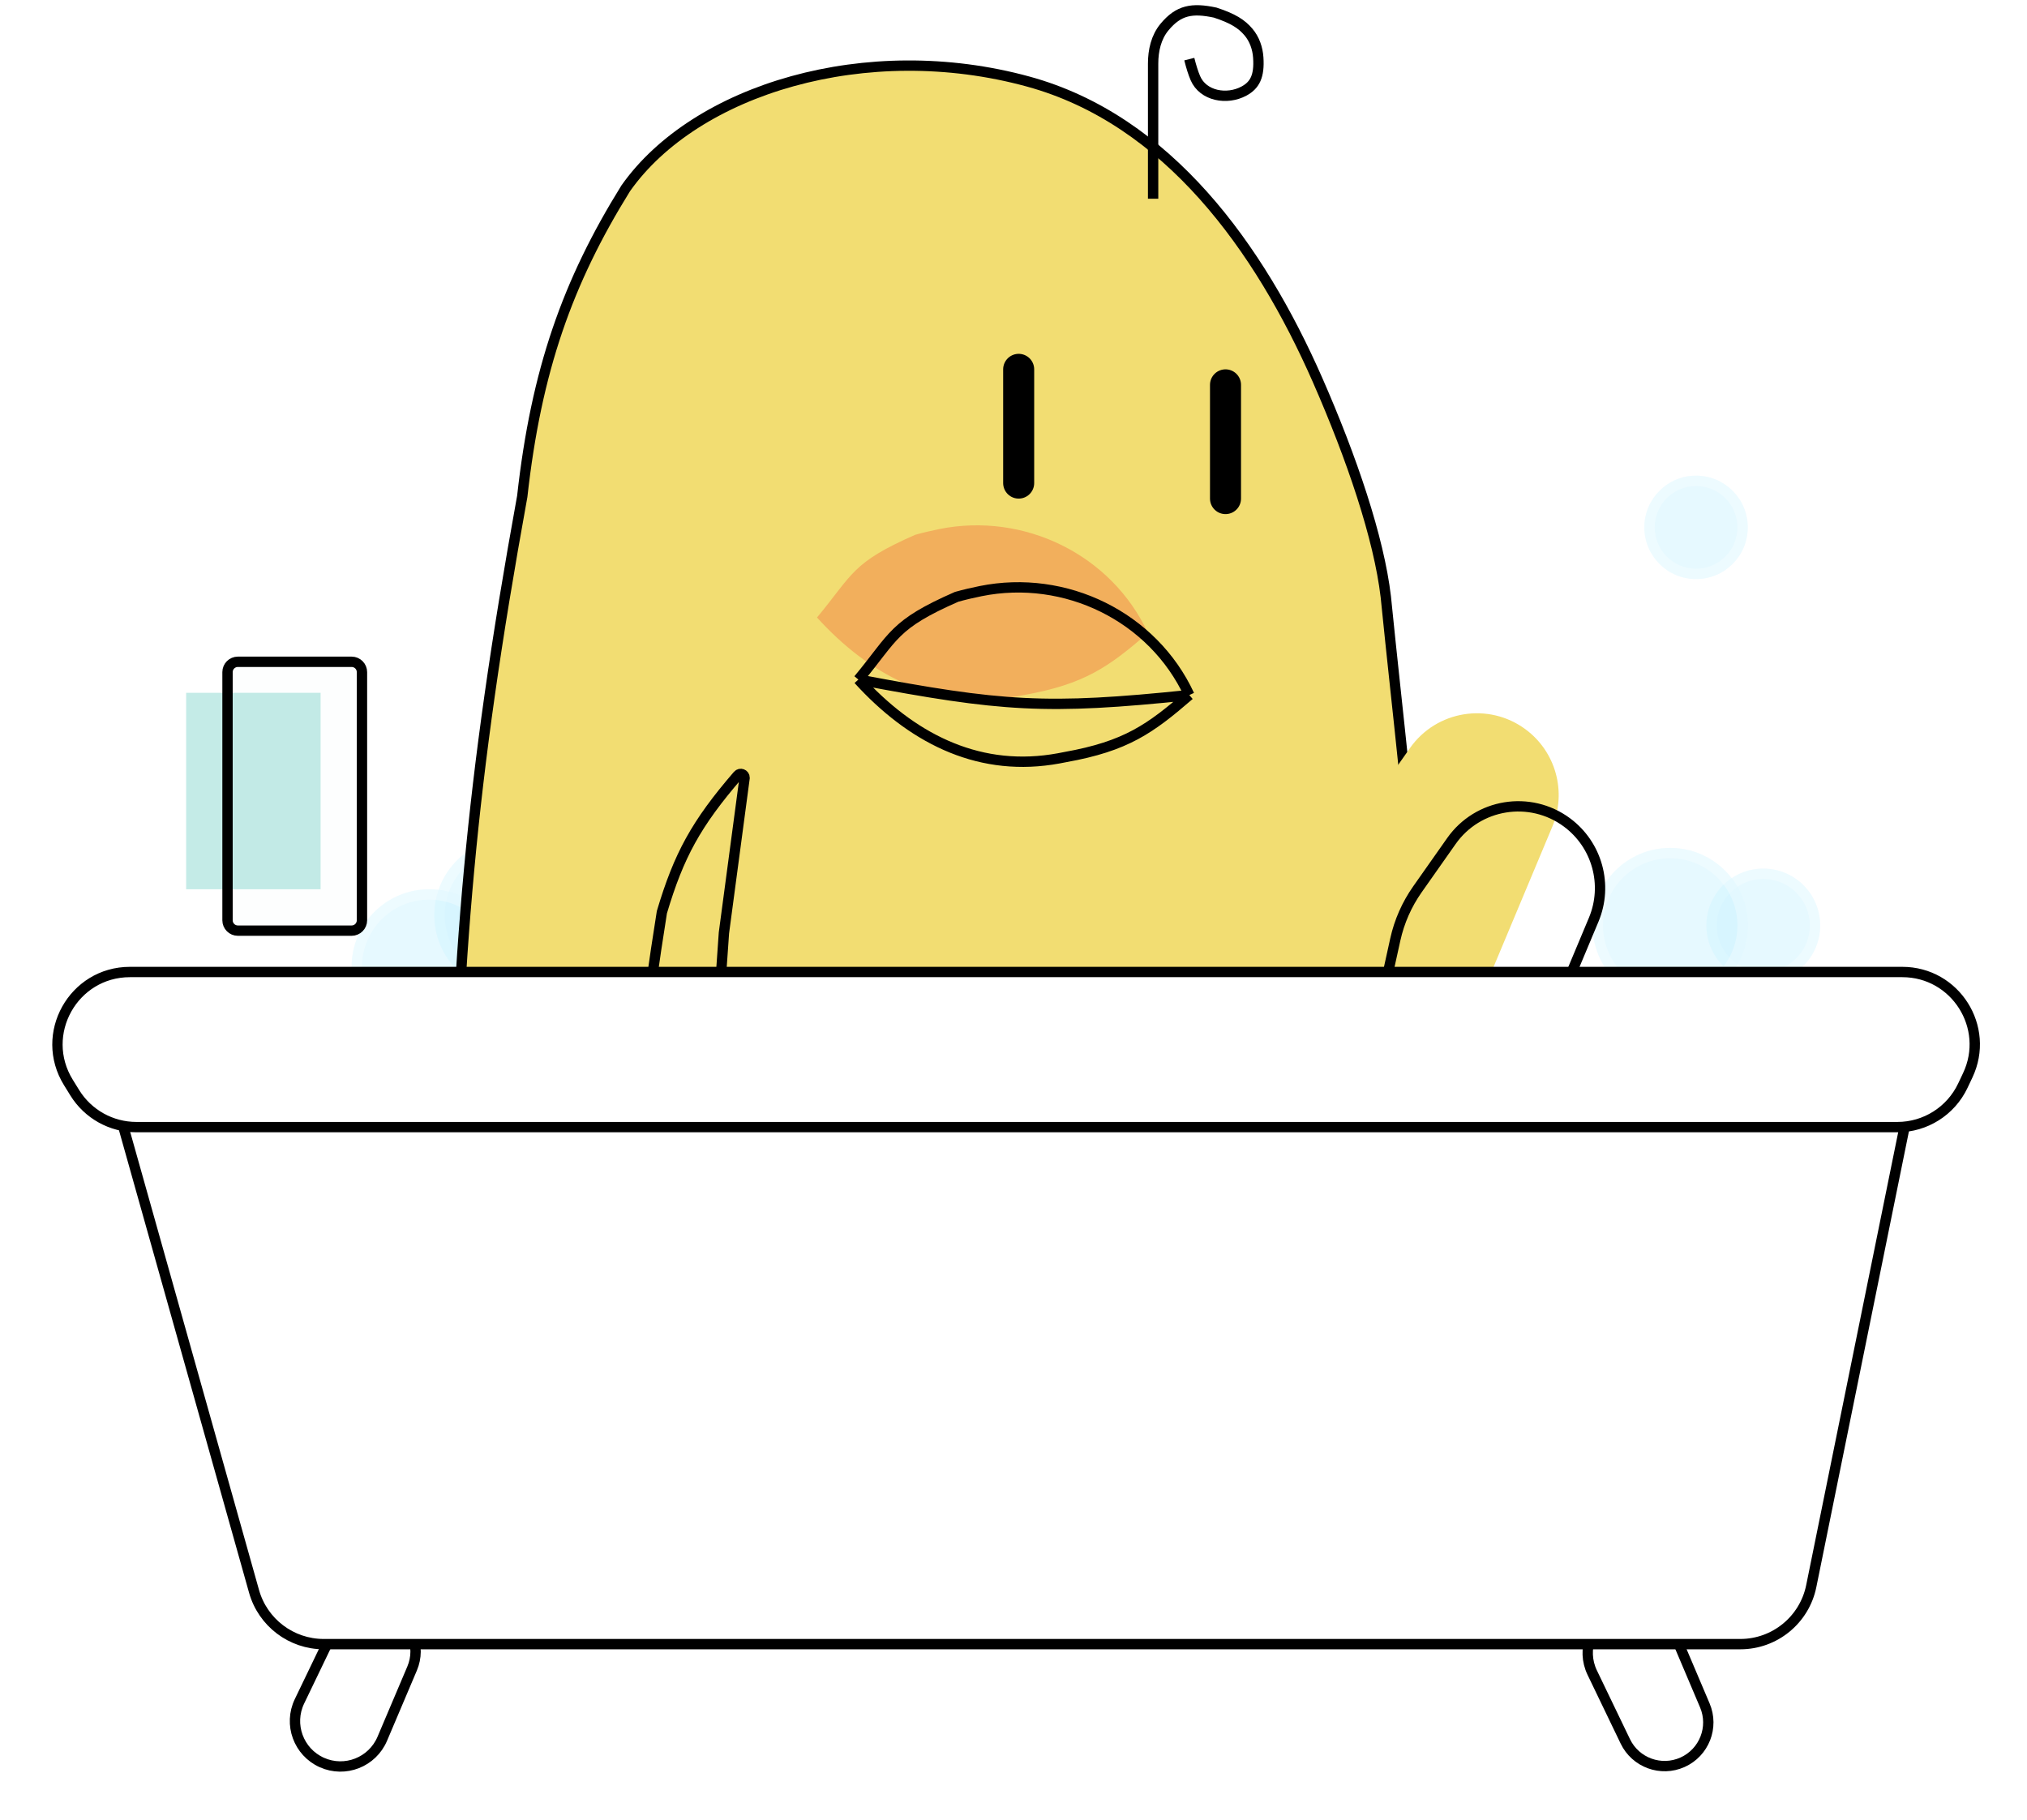 <svg width="196" height="176" viewBox="0 0 196 176" fill="none" xmlns="http://www.w3.org/2000/svg">
<circle cx="77.5" cy="18.5" r="7.5" fill="#C1F1FF" fill-opacity="0.4"/>
<circle cx="77.5" cy="18.5" r="7" stroke="white" stroke-opacity="0.3"/>
<circle cx="49.5" cy="88.5" r="7.5" fill="#C1F1FF" fill-opacity="0.4"/>
<circle cx="49.5" cy="88.5" r="7" stroke="white" stroke-opacity="0.3"/>
<circle cx="41.5" cy="93.5" r="7.5" fill="#C1F1FF" fill-opacity="0.4"/>
<circle cx="41.5" cy="93.5" r="7" stroke="white" stroke-opacity="0.3"/>
<circle cx="61.5" cy="89.5" r="7.5" fill="#C1F1FF" fill-opacity="0.4"/>
<circle cx="61.5" cy="89.5" r="7" stroke="white" stroke-opacity="0.3"/>
<circle cx="170.5" cy="89.5" r="5.5" fill="#C1F1FF" fill-opacity="0.4"/>
<circle cx="170.5" cy="89.5" r="5" stroke="white" stroke-opacity="0.3"/>
<circle cx="161.5" cy="89.5" r="7.5" fill="#C1F1FF" fill-opacity="0.4"/>
<circle cx="161.5" cy="89.5" r="7" stroke="white" stroke-opacity="0.3"/>
<circle cx="164" cy="51" r="5" fill="#C1F1FF" fill-opacity="0.4"/>
<circle cx="164" cy="51" r="4.5" stroke="white" stroke-opacity="0.3"/>
<circle cx="53.5" cy="65.5" r="5.5" fill="#C1F1FF" fill-opacity="0.4"/>
<circle cx="53.5" cy="65.5" r="5" stroke="white" stroke-opacity="0.3"/>
<g filter="url(#filter0_d_29_2)">
<path d="M32.16 153.878L28.958 160.53C27.885 162.758 28.862 165.433 31.118 166.446C33.365 167.454 36.001 166.42 36.964 164.153L39.848 157.357C40.746 155.243 39.787 152.799 37.691 151.858C35.605 150.922 33.152 151.817 32.16 153.878Z" fill="white"/>
<path d="M32.16 153.878L28.958 160.53C27.885 162.758 28.862 165.433 31.118 166.446C33.365 167.454 36.001 166.42 36.964 164.153L39.848 157.357C40.746 155.243 39.787 152.799 37.691 151.858C35.605 150.922 33.152 151.817 32.16 153.878Z" stroke="black"/>
</g>
<g filter="url(#filter1_d_29_2)">
<path d="M157.16 164.405L153.958 157.753C152.885 155.524 153.862 152.85 156.118 151.837C158.365 150.829 161.001 151.863 161.964 154.129L164.848 160.925C165.746 163.04 164.787 165.484 162.691 166.424C160.605 167.361 158.152 166.465 157.16 164.405Z" fill="white"/>
<path d="M157.16 164.405L153.958 157.753C152.885 155.524 153.862 152.85 156.118 151.837C158.365 150.829 161.001 151.863 161.964 154.129L164.848 160.925C165.746 163.04 164.787 165.484 162.691 166.424C160.605 167.361 158.152 166.465 157.16 164.405Z" stroke="black"/>
</g>
<g filter="url(#filter2_di_29_2)">
<path d="M67.5 133C67.901 139.184 68.862 143.374 70.731 146.272C75.86 154.223 87.752 152.5 97.214 152.5H121.652C137.926 152.5 159.246 149.272 159.5 133C162.885 108.662 160.443 95.026 158 70.718C157.334 65.036 154.718 57.3 151.401 49.748C145.777 36.946 136.915 24.588 123.43 20.89C107.779 16.597 91.237 21.645 84.5 31.218C78.88 40.266 75.853 48.815 74.5 61C69.37 89.268 68.256 105.006 67.5 133Z" fill="#F2DD72"/>
<path d="M67.5 133C67.901 139.184 68.862 143.374 70.731 146.272C75.86 154.223 87.752 152.5 97.214 152.5H121.652C137.926 152.5 159.246 149.272 159.5 133C162.885 108.662 160.443 95.026 158 70.718C157.334 65.036 154.718 57.3 151.401 49.748C145.777 36.946 136.915 24.588 123.43 20.89C107.779 16.597 91.237 21.645 84.5 31.218C78.88 40.266 75.853 48.815 74.5 61C69.37 89.268 68.256 105.006 67.5 133Z" stroke="black"/>
</g>
<g filter="url(#filter3_i_29_2)">
<path d="M92.5 57.718C93.245 57.51 94.026 57.326 94.824 57.165C103.027 55.511 111.477 59.628 115 67.218C111.205 70.491 108.914 72.157 103 73.218C102.58 73.305 102.14 73.384 101.682 73.453C94.293 74.56 88.026 71.246 83 65.718C86.5 61.5 86.344 60.419 92.5 57.718Z" fill="#F2AF5C"/>
</g>
<path d="M115 67.218V67.218C111.477 59.628 103.027 55.511 94.824 57.165C94.026 57.326 93.245 57.51 92.5 57.718C86.344 60.419 86.5 61.5 83 65.718M115 67.218C111.205 70.491 108.914 72.157 103 73.218C102.58 73.305 102.14 73.384 101.682 73.453C94.293 74.56 88.026 71.246 83 65.718V65.718M115 67.218C101.132 68.662 96.859 68.336 83 65.718" stroke="black"/>
<path d="M111.5 19.218V6.149C111.5 4.885 111.788 3.601 112.593 2.627C113.968 0.961 115.281 0.748 117.5 1.218C119.218 1.779 120.062 2.316 120.731 3.112C121.304 3.794 121.606 4.669 121.667 5.558C121.793 7.379 121.329 8.241 120.292 8.804C118.637 9.702 116.328 9.286 115.586 7.556C115.375 7.063 115.189 6.467 115 5.718" stroke="black"/>
<g filter="url(#filter4_i_29_2)">
<path d="M82.151 150.099L83.423 151.901C83.785 152.413 84.373 152.718 85 152.718L100.5 152.718C101.416 152.718 102.249 152.189 102.639 151.361L103.794 148.905C105.091 146.15 104.348 142.866 101.991 140.938L101.774 140.76C100.936 140.075 99.952 139.583 98.889 139.374C95.259 138.658 92.534 138.604 87.963 139.517C87.323 139.645 86.705 139.866 86.121 140.157L84.439 140.999C81.051 142.692 79.967 147.005 82.151 150.099Z" fill="#F2AF5C"/>
</g>
<path d="M82.151 150.099L83.423 151.901C83.785 152.413 84.373 152.718 85 152.718L100.5 152.718C101.416 152.718 102.249 152.189 102.639 151.361L103.794 148.905C105.091 146.15 104.348 142.866 101.991 140.938L101.774 140.76C100.936 140.075 99.952 139.583 98.889 139.374C95.259 138.658 92.534 138.604 87.963 139.517C87.323 139.645 86.705 139.866 86.121 140.157L84.439 140.999C81.051 142.692 79.967 147.005 82.151 150.099Z" stroke="black"/>
<g filter="url(#filter5_i_29_2)">
<path d="M119.621 140.041L117.939 140.882C114.551 142.576 113.467 146.889 115.651 149.983C116.811 151.625 118.695 152.602 120.705 152.602H125L130 152.218L132.405 152.018C134.626 151.832 136.576 150.465 137.506 148.44C138.681 145.885 137.981 142.859 135.805 141.078L135.283 140.652C134.439 139.961 133.448 139.466 132.378 139.255C128.753 138.542 126.029 138.489 121.463 139.401C120.823 139.529 120.205 139.749 119.621 140.041Z" fill="#F2AF5C"/>
</g>
<path d="M119.621 140.041L117.939 140.882C114.551 142.576 113.467 146.889 115.651 149.983C116.811 151.625 118.695 152.602 120.705 152.602H125L130 152.218L132.405 152.018C134.626 151.832 136.576 150.465 137.506 148.44C138.681 145.885 137.981 142.859 135.805 141.078L135.283 140.652C134.439 139.961 133.448 139.466 132.378 139.255C128.753 138.542 126.029 138.489 121.463 139.401C120.823 139.529 120.205 139.749 119.621 140.041Z" stroke="black"/>
<path d="M98.5 35.718L98.5 46.718" stroke="black" stroke-width="3" stroke-linecap="round"/>
<path d="M118.5 37.218V48.218" stroke="black" stroke-width="3" stroke-linecap="round"/>
<g filter="url(#filter6_i_29_2)">
<path d="M143.127 115.14L154.102 88.943C155.51 85.582 154.439 81.695 151.509 79.529C147.939 76.89 142.897 77.707 140.342 81.337L137.058 86.004C136.03 87.465 135.302 89.117 134.917 90.862L130.453 111.124C129.653 114.754 131.972 118.337 135.61 119.095C138.74 119.747 141.892 118.088 143.127 115.14Z" fill="#F2DD72"/>
<path d="M64 88.218C65.642 82.706 67.302 79.664 71.342 74.974C71.569 74.71 72 74.87 72 75.218L70 90.218L68.516 111.488C68.506 111.636 68.442 111.776 68.337 111.881C68.138 112.08 67.831 112.119 67.589 111.978L64.599 110.234C62.995 109.299 62.017 107.565 62.057 105.709C62.137 102.007 62.35 98.605 64 88.218Z" fill="#F2DD72"/>
</g>
<path d="M143.127 115.14L154.102 88.943C155.51 85.582 154.439 81.695 151.509 79.529C147.939 76.89 142.897 77.707 140.342 81.337L137.058 86.004C136.03 87.465 135.302 89.117 134.917 90.862L130.453 111.124C129.653 114.754 131.972 118.337 135.61 119.095C138.74 119.747 141.892 118.088 143.127 115.14Z" stroke="black"/>
<path d="M64 88.218C65.642 82.706 67.302 79.664 71.342 74.974C71.569 74.71 72 74.87 72 75.218L70 90.218L68.516 111.488C68.506 111.636 68.442 111.776 68.337 111.881C68.138 112.08 67.831 112.119 67.589 111.978L64.599 110.234C62.995 109.299 62.017 107.565 62.057 105.709C62.137 102.007 62.35 98.605 64 88.218Z" stroke="black"/>
<g filter="url(#filter7_bd_29_2)">
<path d="M24.564 149.895L10.502 99.895C9.246 95.43 12.602 91 17.24 91H178.435C182.861 91 186.176 95.056 185.295 99.393L175.139 149.393C174.476 152.656 171.608 155 168.279 155H31.303C28.167 155 25.413 152.914 24.564 149.895Z" fill="white"/>
<path d="M24.564 149.895L10.502 99.895C9.246 95.43 12.602 91 17.24 91H178.435C182.861 91 186.176 95.056 185.295 99.393L175.139 149.393C174.476 152.656 171.608 155 168.279 155H31.303C28.167 155 25.413 152.914 24.564 149.895Z" stroke="black"/>
</g>
<g filter="url(#filter8_bd_29_2)">
<path d="M7.233 101.684L6.614 100.684C3.727 96.021 7.081 90 12.566 90H183.942C189.08 90 192.467 95.351 190.268 99.995L189.795 100.995C188.637 103.441 186.174 105 183.468 105H13.185C10.761 105 8.509 103.746 7.233 101.684Z" fill="white"/>
<path d="M7.233 101.684L6.614 100.684C3.727 96.021 7.081 90 12.566 90H183.942C189.08 90 192.467 95.351 190.268 99.995L189.795 100.995C188.637 103.441 186.174 105 183.468 105H13.185C10.761 105 8.509 103.746 7.233 101.684Z" stroke="black"/>
</g>
<g filter="url(#filter9_i_29_2)">
<path d="M22 90V71H35V90H22Z" fill="#8BD9D1" fill-opacity="0.5"/>
</g>
<path d="M22 89V65C22 64.448 22.448 64 23 64H34C34.552 64 35 64.448 35 65V89C35 89.552 34.552 90 34 90H23C22.448 90 22 89.552 22 89Z" fill="#2370B5" fill-opacity="0.01" stroke="black"/>
<defs>
<filter id="filter0_d_29_2" x="24.022" y="150.987" width="20.663" height="24.345" filterUnits="userSpaceOnUse" color-interpolation-filters="sRGB">
<feFlood flood-opacity="0" result="BackgroundImageFix"/>
<feColorMatrix in="SourceAlpha" type="matrix" values="0 0 0 0 0 0 0 0 0 0 0 0 0 0 0 0 0 0 127 0" result="hardAlpha"/>
<feOffset dy="4"/>
<feGaussianBlur stdDeviation="2"/>
<feComposite in2="hardAlpha" operator="out"/>
<feColorMatrix type="matrix" values="0 0 0 0 0 0 0 0 0 0 0 0 0 0 0 0 0 0 0.25 0"/>
<feBlend mode="normal" in2="BackgroundImageFix" result="effect1_dropShadow_29_2"/>
<feBlend mode="normal" in="SourceGraphic" in2="effect1_dropShadow_29_2" result="shape"/>
</filter>
<filter id="filter1_d_29_2" x="149.022" y="150.95" width="20.663" height="24.345" filterUnits="userSpaceOnUse" color-interpolation-filters="sRGB">
<feFlood flood-opacity="0" result="BackgroundImageFix"/>
<feColorMatrix in="SourceAlpha" type="matrix" values="0 0 0 0 0 0 0 0 0 0 0 0 0 0 0 0 0 0 127 0" result="hardAlpha"/>
<feOffset dy="4"/>
<feGaussianBlur stdDeviation="2"/>
<feComposite in2="hardAlpha" operator="out"/>
<feColorMatrix type="matrix" values="0 0 0 0 0 0 0 0 0 0 0 0 0 0 0 0 0 0 0.25 0"/>
<feBlend mode="normal" in2="BackgroundImageFix" result="effect1_dropShadow_29_2"/>
<feBlend mode="normal" in="SourceGraphic" in2="effect1_dropShadow_29_2" result="shape"/>
</filter>
<filter id="filter2_di_29_2" x="39.999" y="2.846" width="128.663" height="157.311" filterUnits="userSpaceOnUse" color-interpolation-filters="sRGB">
<feFlood flood-opacity="0" result="BackgroundImageFix"/>
<feColorMatrix in="SourceAlpha" type="matrix" values="0 0 0 0 0 0 0 0 0 0 0 0 0 0 0 0 0 0 127 0" result="hardAlpha"/>
<feOffset dx="3" dy="3"/>
<feGaussianBlur stdDeviation="2"/>
<feComposite in2="hardAlpha" operator="out"/>
<feColorMatrix type="matrix" values="0 0 0 0 0 0 0 0 0 0 0 0 0 0 0 0 0 0 0.25 0"/>
<feBlend mode="normal" in2="BackgroundImageFix" result="effect1_dropShadow_29_2"/>
<feBlend mode="normal" in="SourceGraphic" in2="effect1_dropShadow_29_2" result="shape"/>
<feColorMatrix in="SourceAlpha" type="matrix" values="0 0 0 0 0 0 0 0 0 0 0 0 0 0 0 0 0 0 127 0" result="hardAlpha"/>
<feOffset dx="-27" dy="-16"/>
<feGaussianBlur stdDeviation="13.5"/>
<feComposite in2="hardAlpha" operator="arithmetic" k2="-1" k3="1"/>
<feColorMatrix type="matrix" values="0 0 0 0 0.821 0 0 0 0 0.655 0 0 0 0 0.065 0 0 0 0.82 0"/>
<feBlend mode="normal" in2="shape" result="effect2_innerShadow_29_2"/>
</filter>
<filter id="filter3_i_29_2" x="78.338" y="50.303" width="37.275" height="23.863" filterUnits="userSpaceOnUse" color-interpolation-filters="sRGB">
<feFlood flood-opacity="0" result="BackgroundImageFix"/>
<feBlend mode="normal" in="SourceGraphic" in2="BackgroundImageFix" result="shape"/>
<feColorMatrix in="SourceAlpha" type="matrix" values="0 0 0 0 0 0 0 0 0 0 0 0 0 0 0 0 0 0 127 0" result="hardAlpha"/>
<feOffset dx="-4" dy="-6"/>
<feGaussianBlur stdDeviation="3.5"/>
<feComposite in2="hardAlpha" operator="arithmetic" k2="-1" k3="1"/>
<feColorMatrix type="matrix" values="0 0 0 0 0.75 0 0 0 0 0.349 0 0 0 0 0.059 0 0 0 0.85 0"/>
<feBlend mode="normal" in2="shape" result="effect1_innerShadow_29_2"/>
</filter>
<filter id="filter4_i_29_2" x="76.518" y="134.334" width="28.409" height="18.884" filterUnits="userSpaceOnUse" color-interpolation-filters="sRGB">
<feFlood flood-opacity="0" result="BackgroundImageFix"/>
<feBlend mode="normal" in="SourceGraphic" in2="BackgroundImageFix" result="shape"/>
<feColorMatrix in="SourceAlpha" type="matrix" values="0 0 0 0 0 0 0 0 0 0 0 0 0 0 0 0 0 0 127 0" result="hardAlpha"/>
<feOffset dx="-4" dy="-4"/>
<feGaussianBlur stdDeviation="2"/>
<feComposite in2="hardAlpha" operator="arithmetic" k2="-1" k3="1"/>
<feColorMatrix type="matrix" values="0 0 0 0 0.75 0 0 0 0 0.349 0 0 0 0 0.059 0 0 0 0.85 0"/>
<feBlend mode="normal" in2="shape" result="effect1_innerShadow_29_2"/>
</filter>
<filter id="filter5_i_29_2" x="110.018" y="134.218" width="28.553" height="18.884" filterUnits="userSpaceOnUse" color-interpolation-filters="sRGB">
<feFlood flood-opacity="0" result="BackgroundImageFix"/>
<feBlend mode="normal" in="SourceGraphic" in2="BackgroundImageFix" result="shape"/>
<feColorMatrix in="SourceAlpha" type="matrix" values="0 0 0 0 0 0 0 0 0 0 0 0 0 0 0 0 0 0 127 0" result="hardAlpha"/>
<feOffset dx="-4" dy="-4"/>
<feGaussianBlur stdDeviation="2"/>
<feComposite in2="hardAlpha" operator="arithmetic" k2="-1" k3="1"/>
<feColorMatrix type="matrix" values="0 0 0 0 0.75 0 0 0 0 0.349 0 0 0 0 0.059 0 0 0 0.85 0"/>
<feBlend mode="normal" in2="shape" result="effect1_innerShadow_29_2"/>
</filter>
<filter id="filter6_i_29_2" x="57.556" y="67.341" width="97.661" height="52.395" filterUnits="userSpaceOnUse" color-interpolation-filters="sRGB">
<feFlood flood-opacity="0" result="BackgroundImageFix"/>
<feBlend mode="normal" in="SourceGraphic" in2="BackgroundImageFix" result="shape"/>
<feColorMatrix in="SourceAlpha" type="matrix" values="0 0 0 0 0 0 0 0 0 0 0 0 0 0 0 0 0 0 127 0" result="hardAlpha"/>
<feOffset dx="-4" dy="-9"/>
<feGaussianBlur stdDeviation="3.5"/>
<feComposite in2="hardAlpha" operator="arithmetic" k2="-1" k3="1"/>
<feColorMatrix type="matrix" values="0 0 0 0 0.821 0 0 0 0 0.655 0 0 0 0 0.065 0 0 0 0.82 0"/>
<feBlend mode="normal" in2="shape" result="effect1_innerShadow_29_2"/>
</filter>
<filter id="filter7_bd_29_2" x="5.736" y="86.5" width="184.202" height="77" filterUnits="userSpaceOnUse" color-interpolation-filters="sRGB">
<feFlood flood-opacity="0" result="BackgroundImageFix"/>
<feGaussianBlur in="BackgroundImageFix" stdDeviation="2"/>
<feComposite in2="SourceAlpha" operator="in" result="effect1_backgroundBlur_29_2"/>
<feColorMatrix in="SourceAlpha" type="matrix" values="0 0 0 0 0 0 0 0 0 0 0 0 0 0 0 0 0 0 127 0" result="hardAlpha"/>
<feOffset dy="4"/>
<feGaussianBlur stdDeviation="2"/>
<feComposite in2="hardAlpha" operator="out"/>
<feColorMatrix type="matrix" values="0 0 0 0 0 0 0 0 0 0 0 0 0 0 0 0 0 0 0.25 0"/>
<feBlend mode="normal" in2="effect1_backgroundBlur_29_2" result="effect2_dropShadow_29_2"/>
<feBlend mode="normal" in="SourceGraphic" in2="effect2_dropShadow_29_2" result="shape"/>
</filter>
<filter id="filter8_bd_29_2" x="1.054" y="85.5" width="194.396" height="28" filterUnits="userSpaceOnUse" color-interpolation-filters="sRGB">
<feFlood flood-opacity="0" result="BackgroundImageFix"/>
<feGaussianBlur in="BackgroundImageFix" stdDeviation="2"/>
<feComposite in2="SourceAlpha" operator="in" result="effect1_backgroundBlur_29_2"/>
<feColorMatrix in="SourceAlpha" type="matrix" values="0 0 0 0 0 0 0 0 0 0 0 0 0 0 0 0 0 0 127 0" result="hardAlpha"/>
<feOffset dy="4"/>
<feGaussianBlur stdDeviation="2"/>
<feComposite in2="hardAlpha" operator="out"/>
<feColorMatrix type="matrix" values="0 0 0 0 0 0 0 0 0 0 0 0 0 0 0 0 0 0 0.25 0"/>
<feBlend mode="normal" in2="effect1_backgroundBlur_29_2" result="effect2_dropShadow_29_2"/>
<feBlend mode="normal" in="SourceGraphic" in2="effect2_dropShadow_29_2" result="shape"/>
</filter>
<filter id="filter9_i_29_2" x="18" y="67" width="17" height="23" filterUnits="userSpaceOnUse" color-interpolation-filters="sRGB">
<feFlood flood-opacity="0" result="BackgroundImageFix"/>
<feBlend mode="normal" in="SourceGraphic" in2="BackgroundImageFix" result="shape"/>
<feColorMatrix in="SourceAlpha" type="matrix" values="0 0 0 0 0 0 0 0 0 0 0 0 0 0 0 0 0 0 127 0" result="hardAlpha"/>
<feOffset dx="-4" dy="-4"/>
<feGaussianBlur stdDeviation="2"/>
<feComposite in2="hardAlpha" operator="arithmetic" k2="-1" k3="1"/>
<feColorMatrix type="matrix" values="0 0 0 0 0.545 0 0 0 0 0.851 0 0 0 0 0.82 0 0 0 0.5 0"/>
<feBlend mode="normal" in2="shape" result="effect1_innerShadow_29_2"/>
</filter>
</defs>
</svg>
